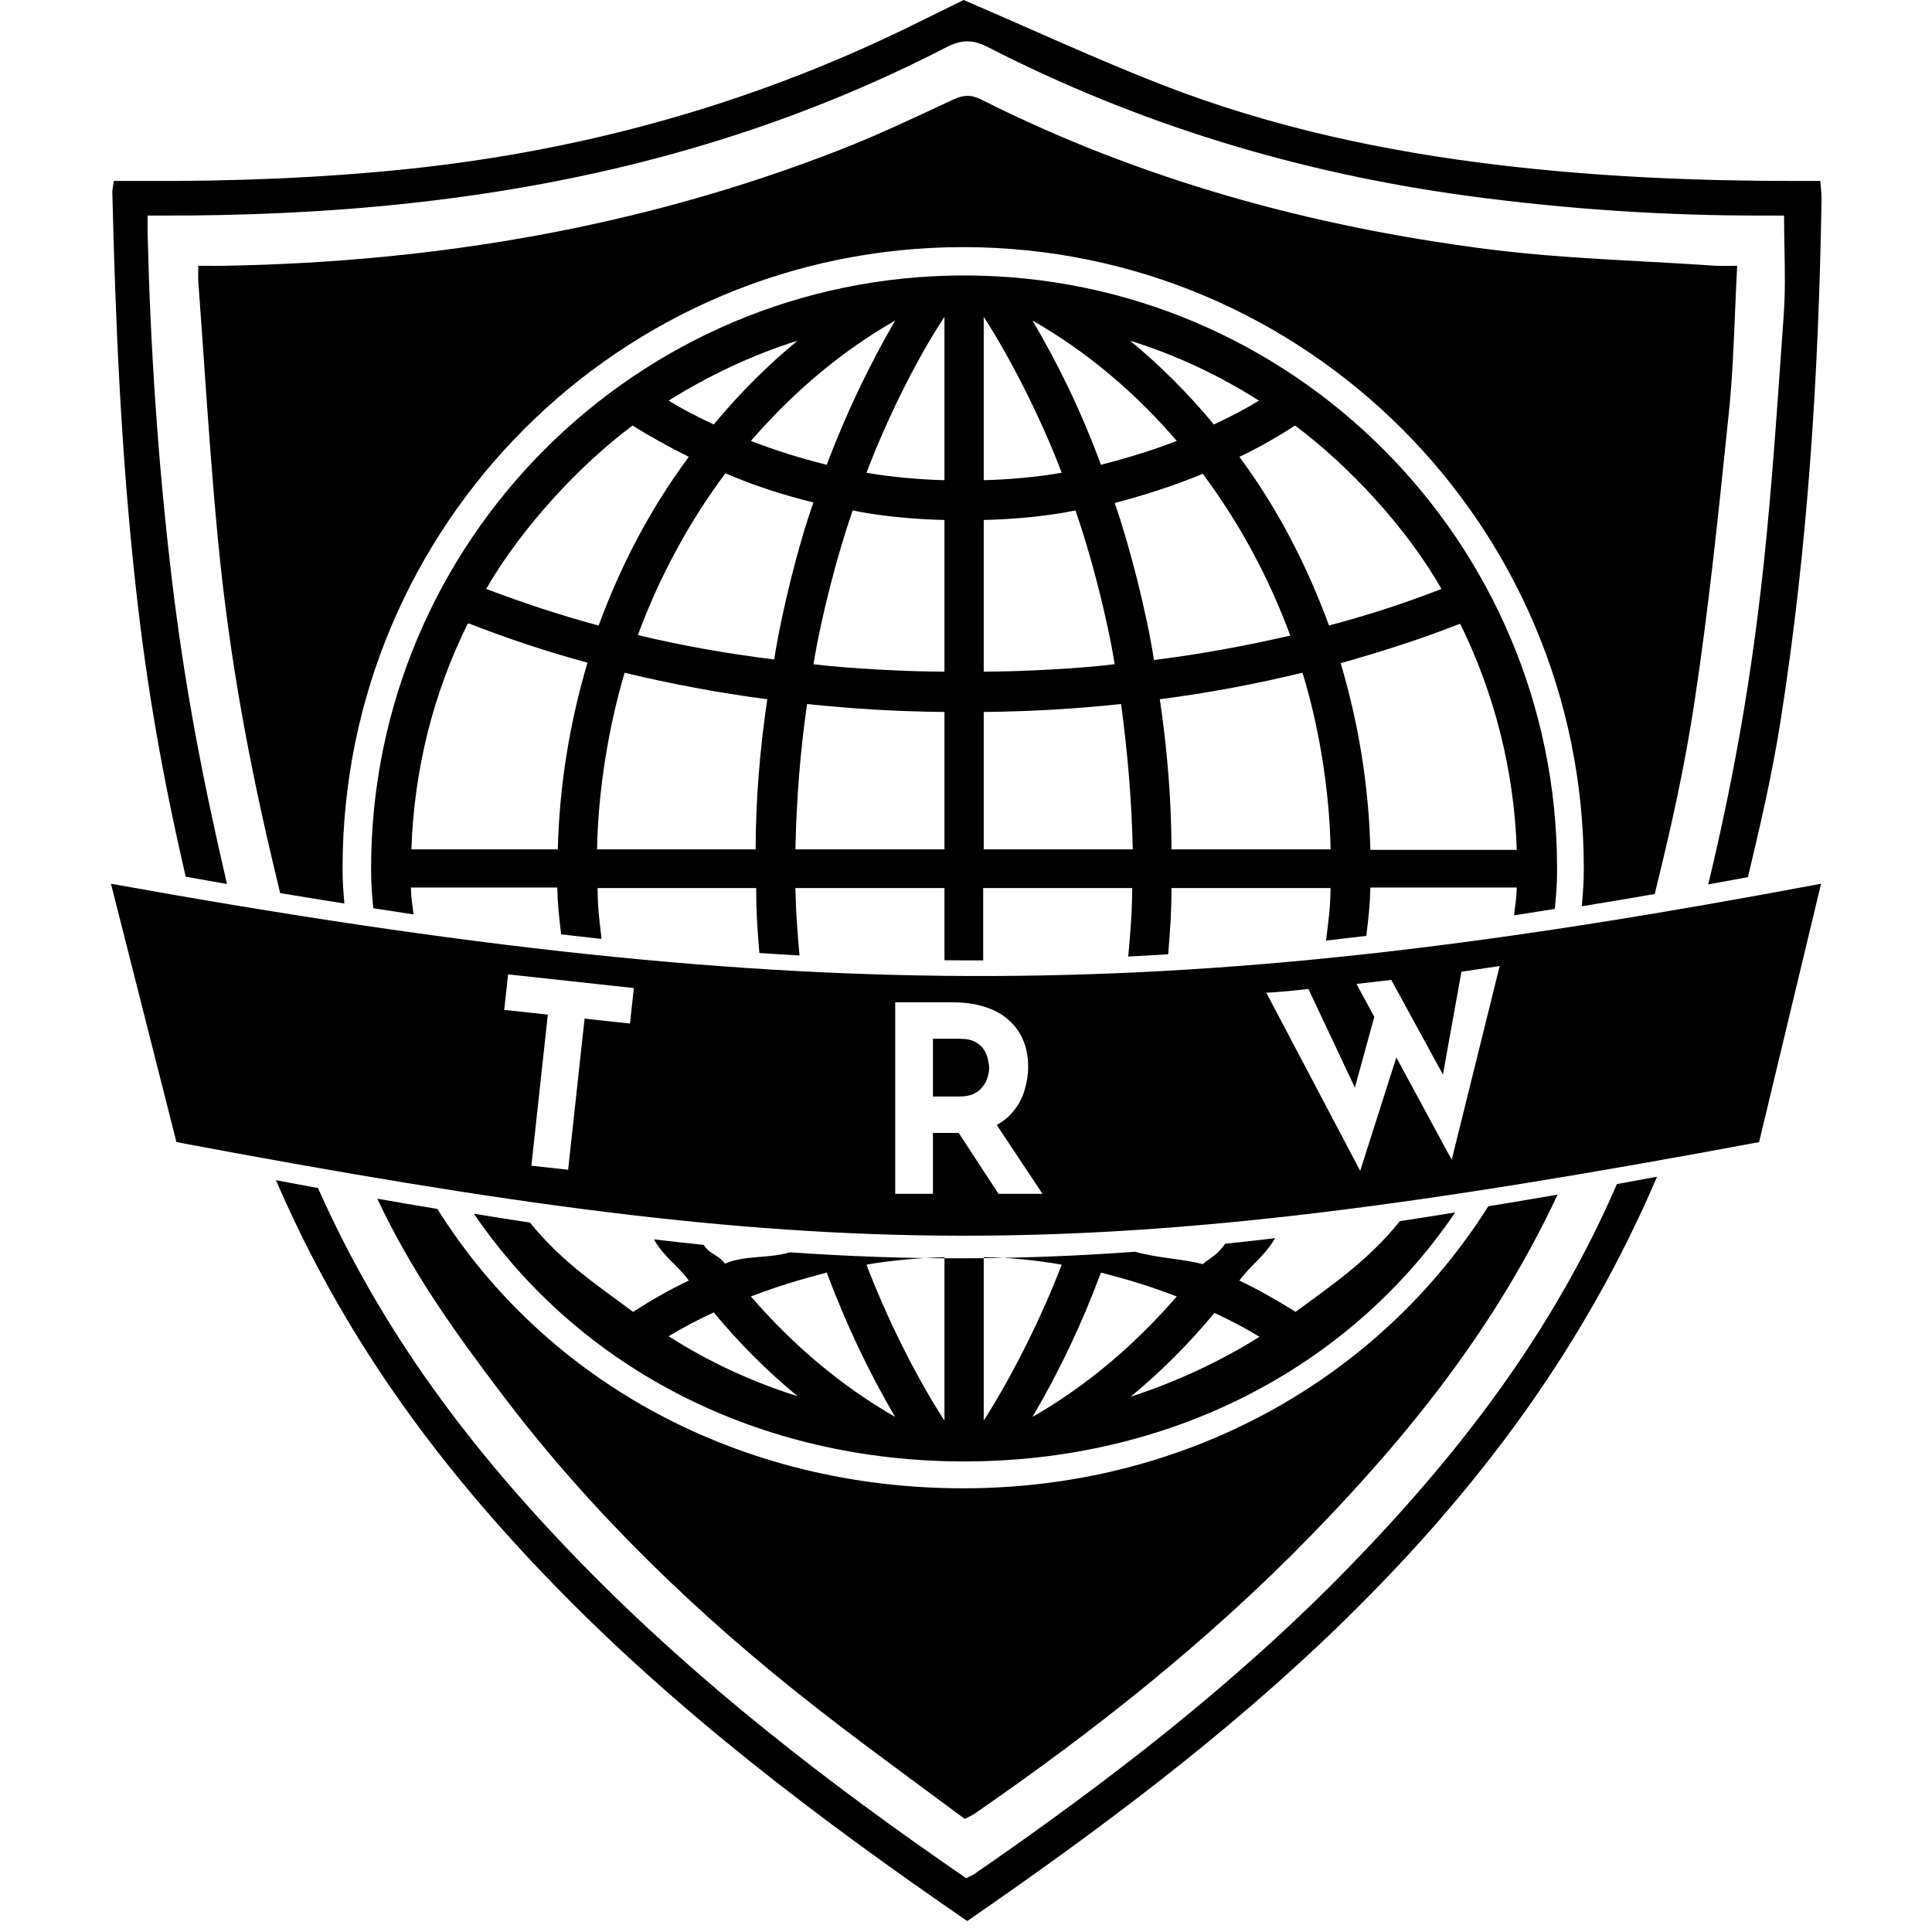 <svg width="505" height="505" viewBox="0 0 505 505" fill="none" xmlns="http://www.w3.org/2000/svg">
<path d="M475.957 49.017C475.91 48.481 475.859 47.913 475.816 47.3H469.533C443.74 47.314 418.006 46.228 392.359 43.204C362.074 39.637 332.42 33.295 303.984 22.255C292.075 17.618 280.373 12.472 268.467 7.235C262.996 4.829 257.481 2.404 251.884 0C251.319 0.279 250.741 0.564 250.152 0.855C246.055 2.877 241.407 5.171 236.749 7.443C195.762 27.32 152.514 39.299 107.269 44.099C83.81 46.58 60.248 47.432 36.657 47.3C35.093 47.29 33.529 47.293 31.996 47.297C31.241 47.298 30.494 47.3 29.758 47.3C29.671 47.929 29.589 48.411 29.522 48.803C29.419 49.408 29.352 49.8 29.361 50.192C30.169 84.529 31.681 118.822 35.439 152.997C38.356 179.662 42.511 203.076 48.537 229.16C52.168 229.812 55.765 230.449 59.331 231.071C52.95 203.646 48.186 178.939 44.864 150.942C41.325 121.185 39.329 91.34 38.595 61.393C38.564 60.361 38.569 59.322 38.575 58.089C38.578 57.549 38.58 56.972 38.58 56.343C39.596 56.343 40.579 56.344 41.537 56.345C44.32 56.347 46.9 56.35 49.488 56.328C93.69 55.961 137.334 51.337 179.966 39.049C203.263 32.341 225.739 23.503 247.289 12.39C251.165 10.394 254.086 10.203 258.138 12.273C297.642 32.531 339.51 45.2 383.492 51.175C409.506 54.699 435.622 56.431 461.855 56.343C462.855 56.333 463.854 56.336 464.849 56.34C465.345 56.341 465.84 56.343 466.333 56.343C466.333 59.21 466.385 62.03 466.437 64.817C466.547 70.763 466.655 76.555 466.245 82.312C465.983 85.96 465.727 89.609 465.47 93.258C464.03 113.763 462.589 134.27 460.197 154.671C457.051 181.487 452.753 205.066 446.513 231.185C449.945 230.56 453.403 229.92 456.891 229.265C460.304 214.762 463.109 203.095 465.437 188.303C472.543 143.191 475.391 97.726 476.125 52.1C476.144 51.118 476.057 50.135 475.957 49.017Z" fill="black"/>
<path d="M433.133 307.576C429.59 308.235 426.092 308.878 422.638 309.505C405.874 348.163 381.622 379.873 352.165 410.092C322.658 440.334 289.348 465.921 254.673 489.85C254.336 490.075 253.963 490.252 253.481 490.48C253.208 490.61 252.9 490.756 252.545 490.936C216.563 466.215 182.476 439.878 152.176 408.844C122.717 378.671 99.741 347.901 83.116 310.538C79.504 309.876 75.845 309.196 72.136 308.498C89.294 348.244 112.997 381.341 143.984 413.395C176.604 447.145 213.774 475.287 252.824 502.137C287.704 478.062 321.189 453.076 351.24 423.73C386.172 389.602 413.896 352.536 433.133 307.576Z" fill="black"/>
<path d="M454.075 69.467C453.848 73.688 453.676 77.829 453.507 81.91C453.141 90.746 452.786 99.307 451.903 107.812L451.62 110.547L451.62 110.55C449.117 134.801 446.613 159.072 442.962 183.166C440.229 201.189 436.856 216.063 432.523 233.68C426.081 234.803 419.731 235.871 413.462 236.885C413.806 232.572 413.981 231.212 413.981 226.81C413.981 137.221 341.354 64.594 251.764 64.594C162.175 64.594 89.548 137.221 89.548 226.81C89.548 230.968 89.704 232.089 90.011 236.168C84.497 235.3 78.909 234.393 73.24 233.446C65.526 201.95 60.029 173.054 56.946 140.769C55.437 125.037 54.342 109.276 53.248 93.511C52.788 86.886 52.328 80.261 51.837 73.636C51.782 72.968 51.796 72.288 51.814 71.387C51.825 70.843 51.837 70.219 51.837 69.467C52.681 69.467 53.507 69.472 54.321 69.477H54.322C55.911 69.487 57.452 69.496 58.986 69.467C114.243 68.454 167.972 59.309 219.588 39.153C228.3 35.755 236.801 31.79 245.294 27.829L245.297 27.827C246.563 27.237 247.829 26.646 249.095 26.058C251.723 24.825 253.749 24.649 256.435 25.999C298.127 46.992 342.52 59.162 388.602 65.093C402.332 66.861 416.189 67.616 430.047 68.371C436.205 68.707 442.364 69.043 448.512 69.467C449.453 69.532 450.4 69.515 451.611 69.494C452.324 69.482 453.128 69.468 454.075 69.467Z" fill="black"/>
<path d="M98.614 313.321C107.549 332.301 118.32 347.421 131.272 364.525C154.834 395.633 182.711 422.439 213.378 446.382C222.294 453.356 231.403 460.08 240.435 466.748L240.437 466.749C244.372 469.654 248.293 472.549 252.178 475.449C252.678 475.185 253.075 474.988 253.404 474.824C253.935 474.56 254.289 474.384 254.615 474.157C285.855 452.621 315.523 429.162 342.095 401.96C368.629 374.773 391.027 346.657 407.139 312.258C400.967 313.33 394.932 314.346 389.021 315.307C360.288 360.807 309.555 389.027 251.764 389.027C193.845 389.027 143.016 361.672 114.316 316.003C109.177 315.151 103.946 314.256 98.614 313.321Z" fill="black"/>
<path fill-rule="evenodd" clip-rule="evenodd" d="M406.416 237.572C406.803 233.105 407 231.568 407 227C407 141.459 337.541 72 252 72C166.459 72 97 141.459 97 227C97 231.507 97.192 232.986 97.57 237.396C101.102 237.951 104.603 238.488 108.075 239.008C107.736 235.705 107.509 235.354 107.398 231.991H145.663C145.788 237.128 146.127 239.217 146.665 244.22C150.216 244.644 153.74 245.047 157.238 245.43C156.612 239.993 156.246 237.49 156.199 232.13H197.653C197.653 238.524 197.944 242.299 198.49 249.104C202.004 249.341 205.498 249.555 208.976 249.748C208.408 242.986 208.061 239.109 207.912 232.13H246.87V250.997C250.252 251.03 253.624 251.042 256.991 251.032V232.13H295.949C295.874 239.204 295.512 243.172 294.91 250.024C298.384 249.849 301.862 249.652 305.345 249.433C305.908 242.516 306.208 238.627 306.208 232.13H347.801C347.704 237.626 347.289 240.272 346.614 245.844C350.108 245.46 353.618 245.055 357.145 244.63C357.713 239.476 358.069 237.246 358.199 231.991H396.463C396.35 235.444 396.113 235.884 395.759 239.273C399.286 238.725 402.837 238.158 406.416 237.572ZM197.514 222.009H156.061C156.338 206.204 159.25 189.29 163.27 175.842C175.332 178.753 187.809 181.11 200.564 182.774C198.623 195.667 197.514 209.531 197.514 222.009ZM186.562 110.958C182.403 109.017 178.382 106.937 174.777 104.719C185.175 98.203 196.544 92.796 208.467 89.053C200.564 95.569 193.217 102.917 186.562 110.958ZM107.537 222.009C108.23 200.936 113.36 180.971 122.233 163.087L122.51 162.948C132.492 166.83 142.751 170.296 153.565 173.208C148.99 188.597 146.217 205.095 145.801 222.009H107.537ZM165.35 111.235C169.786 114.008 174.777 116.781 180.046 119.415C170.895 131.754 162.854 146.173 156.477 163.503C146.079 160.73 136.651 157.541 127.085 153.936C136.513 137.577 151.902 121.217 165.35 111.235ZM189.612 123.713C196.96 126.902 204.724 129.397 212.626 131.338C208.744 142.152 204.308 159.898 202.367 172.376C190.028 170.851 178.243 168.771 166.736 165.998C172.42 150.609 180.184 136.329 189.612 123.713ZM196.267 115.256C207.219 102.64 219.697 91.964 233.977 83.784C227.183 95.569 221.222 107.908 216.092 121.495C208.467 119.554 202.783 117.751 196.267 115.256ZM246.87 125.515C240.77 125.377 232.729 124.683 226.49 123.574C231.204 111.097 238.829 95.014 246.87 82.814V125.515ZM212.626 173.623C214.706 160.869 219.004 144.509 222.886 133.418C229.263 134.804 238.968 135.775 246.87 135.913V175.564C237.166 175.564 221.499 174.733 212.626 173.623ZM303.158 182.774C316.052 181.11 328.391 178.753 340.453 175.842C344.612 189.29 347.523 206.204 347.801 222.009H306.208C306.208 209.531 305.099 195.667 303.158 182.774ZM317.3 110.958C310.645 102.917 303.297 95.569 295.394 89.053C307.456 92.796 318.825 98.203 329.084 104.719C325.479 106.937 321.459 109.017 317.3 110.958ZM350.435 173.346C361.249 170.296 371.647 166.969 381.49 163.087L381.767 163.225C390.502 181.11 395.77 201.074 396.463 222.148H358.199C357.783 205.095 355.01 188.735 350.435 173.346ZM337.264 166.137C325.757 168.771 313.972 170.989 301.633 172.514C299.692 159.898 295.117 142.152 291.374 131.477C299.276 129.397 307.04 126.902 314.388 123.852C323.816 136.468 331.58 150.748 337.264 166.137ZM287.769 121.495C282.778 107.908 276.817 95.569 269.885 83.784C284.165 91.964 296.781 102.64 307.595 115.256C301.079 117.751 295.256 119.554 287.769 121.495ZM257.13 125.515V82.814C265.032 95.014 272.796 111.097 277.51 123.574C271.271 124.683 263.368 125.377 257.13 125.515ZM257.13 175.564V135.913C265.032 135.775 274.598 134.804 281.115 133.418C284.996 144.509 289.294 160.869 291.374 173.623C282.501 174.733 266.834 175.564 257.13 175.564ZM347.385 163.503C341.007 146.173 333.105 131.754 323.954 119.415C329.223 116.92 334.214 114.008 338.512 111.235C352.098 121.356 367.488 137.577 376.776 153.936C367.21 157.68 357.783 160.73 347.385 163.503ZM246.87 222.009H207.912C208.19 208.977 209.16 196.36 210.962 184.021C222.886 185.269 233.977 185.962 246.87 186.101V222.009ZM257.13 186.101C270.023 185.962 281.114 185.269 293.038 184.021C294.701 196.36 295.81 208.977 296.088 222.009H257.13V186.101Z" fill="black"/>
<path fill-rule="evenodd" clip-rule="evenodd" d="M380.364 316.914C375.459 317.713 370.64 318.473 365.9 319.192C357.528 329.678 347.654 336.22 338.65 342.903C334.214 340.131 329.223 337.219 323.954 334.724C327.228 330.309 330.343 328.628 333.291 323.642C328.872 324.171 324.513 324.66 320.204 325.108C318.345 327.953 316.404 328.728 314.388 330.426C308.692 328.954 302.746 328.899 296.679 327.195C265.791 329.434 236.862 329.467 206.476 327.336C200.654 329.05 194.948 328.014 189.473 330.287C187.553 327.717 185.702 328.084 183.923 325.389C179.629 324.952 175.291 324.475 170.902 323.957C173.789 328.825 176.841 330.402 180.046 334.724C174.777 337.219 169.786 340.131 165.488 342.903C156.51 336.215 146.805 329.863 138.534 319.568C133.727 318.84 128.843 318.069 123.874 317.256C151.766 358.14 198.72 382 252 382C305.369 382 352.478 358.017 380.364 316.914ZM186.562 343.042C193.217 351.083 200.564 358.431 208.467 364.947C196.544 361.204 185.175 355.936 174.777 349.281C178.382 347.063 182.403 344.983 186.562 343.042ZM216.092 332.644C221.222 346.231 227.045 358.57 233.977 370.354C219.697 362.174 207.219 351.499 196.267 338.883C202.783 336.387 208.606 334.585 216.092 332.644ZM246.87 328.623V371.325C238.829 358.986 231.204 343.042 226.49 330.564C232.729 329.455 240.632 328.762 246.87 328.623ZM317.438 343.181C321.597 345.122 325.618 347.201 329.223 349.419C318.825 355.936 307.456 361.204 295.533 365.086C303.436 358.57 310.783 351.222 317.438 343.181ZM307.595 338.883C296.642 351.499 284.165 362.174 269.885 370.354C276.817 358.57 282.778 346.092 287.769 332.644C295.394 334.585 301.079 336.387 307.595 338.883ZM257.13 328.623C263.23 328.623 271.271 329.455 277.51 330.564C272.796 343.042 265.032 358.986 257.13 371.325V328.623Z" fill="black"/>
<path d="M254.604 285.868C253.607 286.367 252.36 286.616 250.864 286.616H243.86V271.52H250.932C252.655 271.52 254.015 271.815 255.012 272.404C256.055 272.993 256.825 273.719 257.324 274.58C257.823 275.441 258.14 276.303 258.276 277.164C258.457 277.98 258.548 278.66 258.548 279.204C258.548 279.929 258.412 280.723 258.14 281.584C257.913 282.4 257.505 283.193 256.916 283.964C256.372 284.735 255.601 285.369 254.604 285.868Z" fill="black"/>
<path fill-rule="evenodd" clip-rule="evenodd" d="M476 231C310.623 262.117 213.221 264.187 29 231L46.121 298.533C217.428 330.748 282.892 331.561 459.804 298.533L476 231ZM165.68 258.268L132.806 254.688L131.795 263.966L143.195 265.208L138.893 304.71L148.504 305.757L152.805 266.255L164.669 267.547L165.68 258.268ZM331 259.5C335.574 259.209 337.917 258.96 342 258.5L354.148 284.281L359.223 265.787L354.565 257.187L363.66 256.136L377.163 280.867L382 254L392 252.5L379.461 303.149L364.981 276.417L355.536 306.041L331 259.5ZM257.528 263.224C255.08 262.408 252.292 262 249.164 262H234V312.048H243.86V296.136H250.598L260.996 312.048H272.488L260.541 294.048C262.267 293.099 263.688 291.936 264.804 290.56C266.209 288.883 267.207 287.024 267.796 284.984C268.431 282.944 268.748 280.904 268.748 278.864C268.748 276.28 268.317 273.968 267.456 271.928C266.595 269.843 265.325 268.075 263.648 266.624C262.016 265.128 259.976 263.995 257.528 263.224Z" fill="black"/>
</svg>
